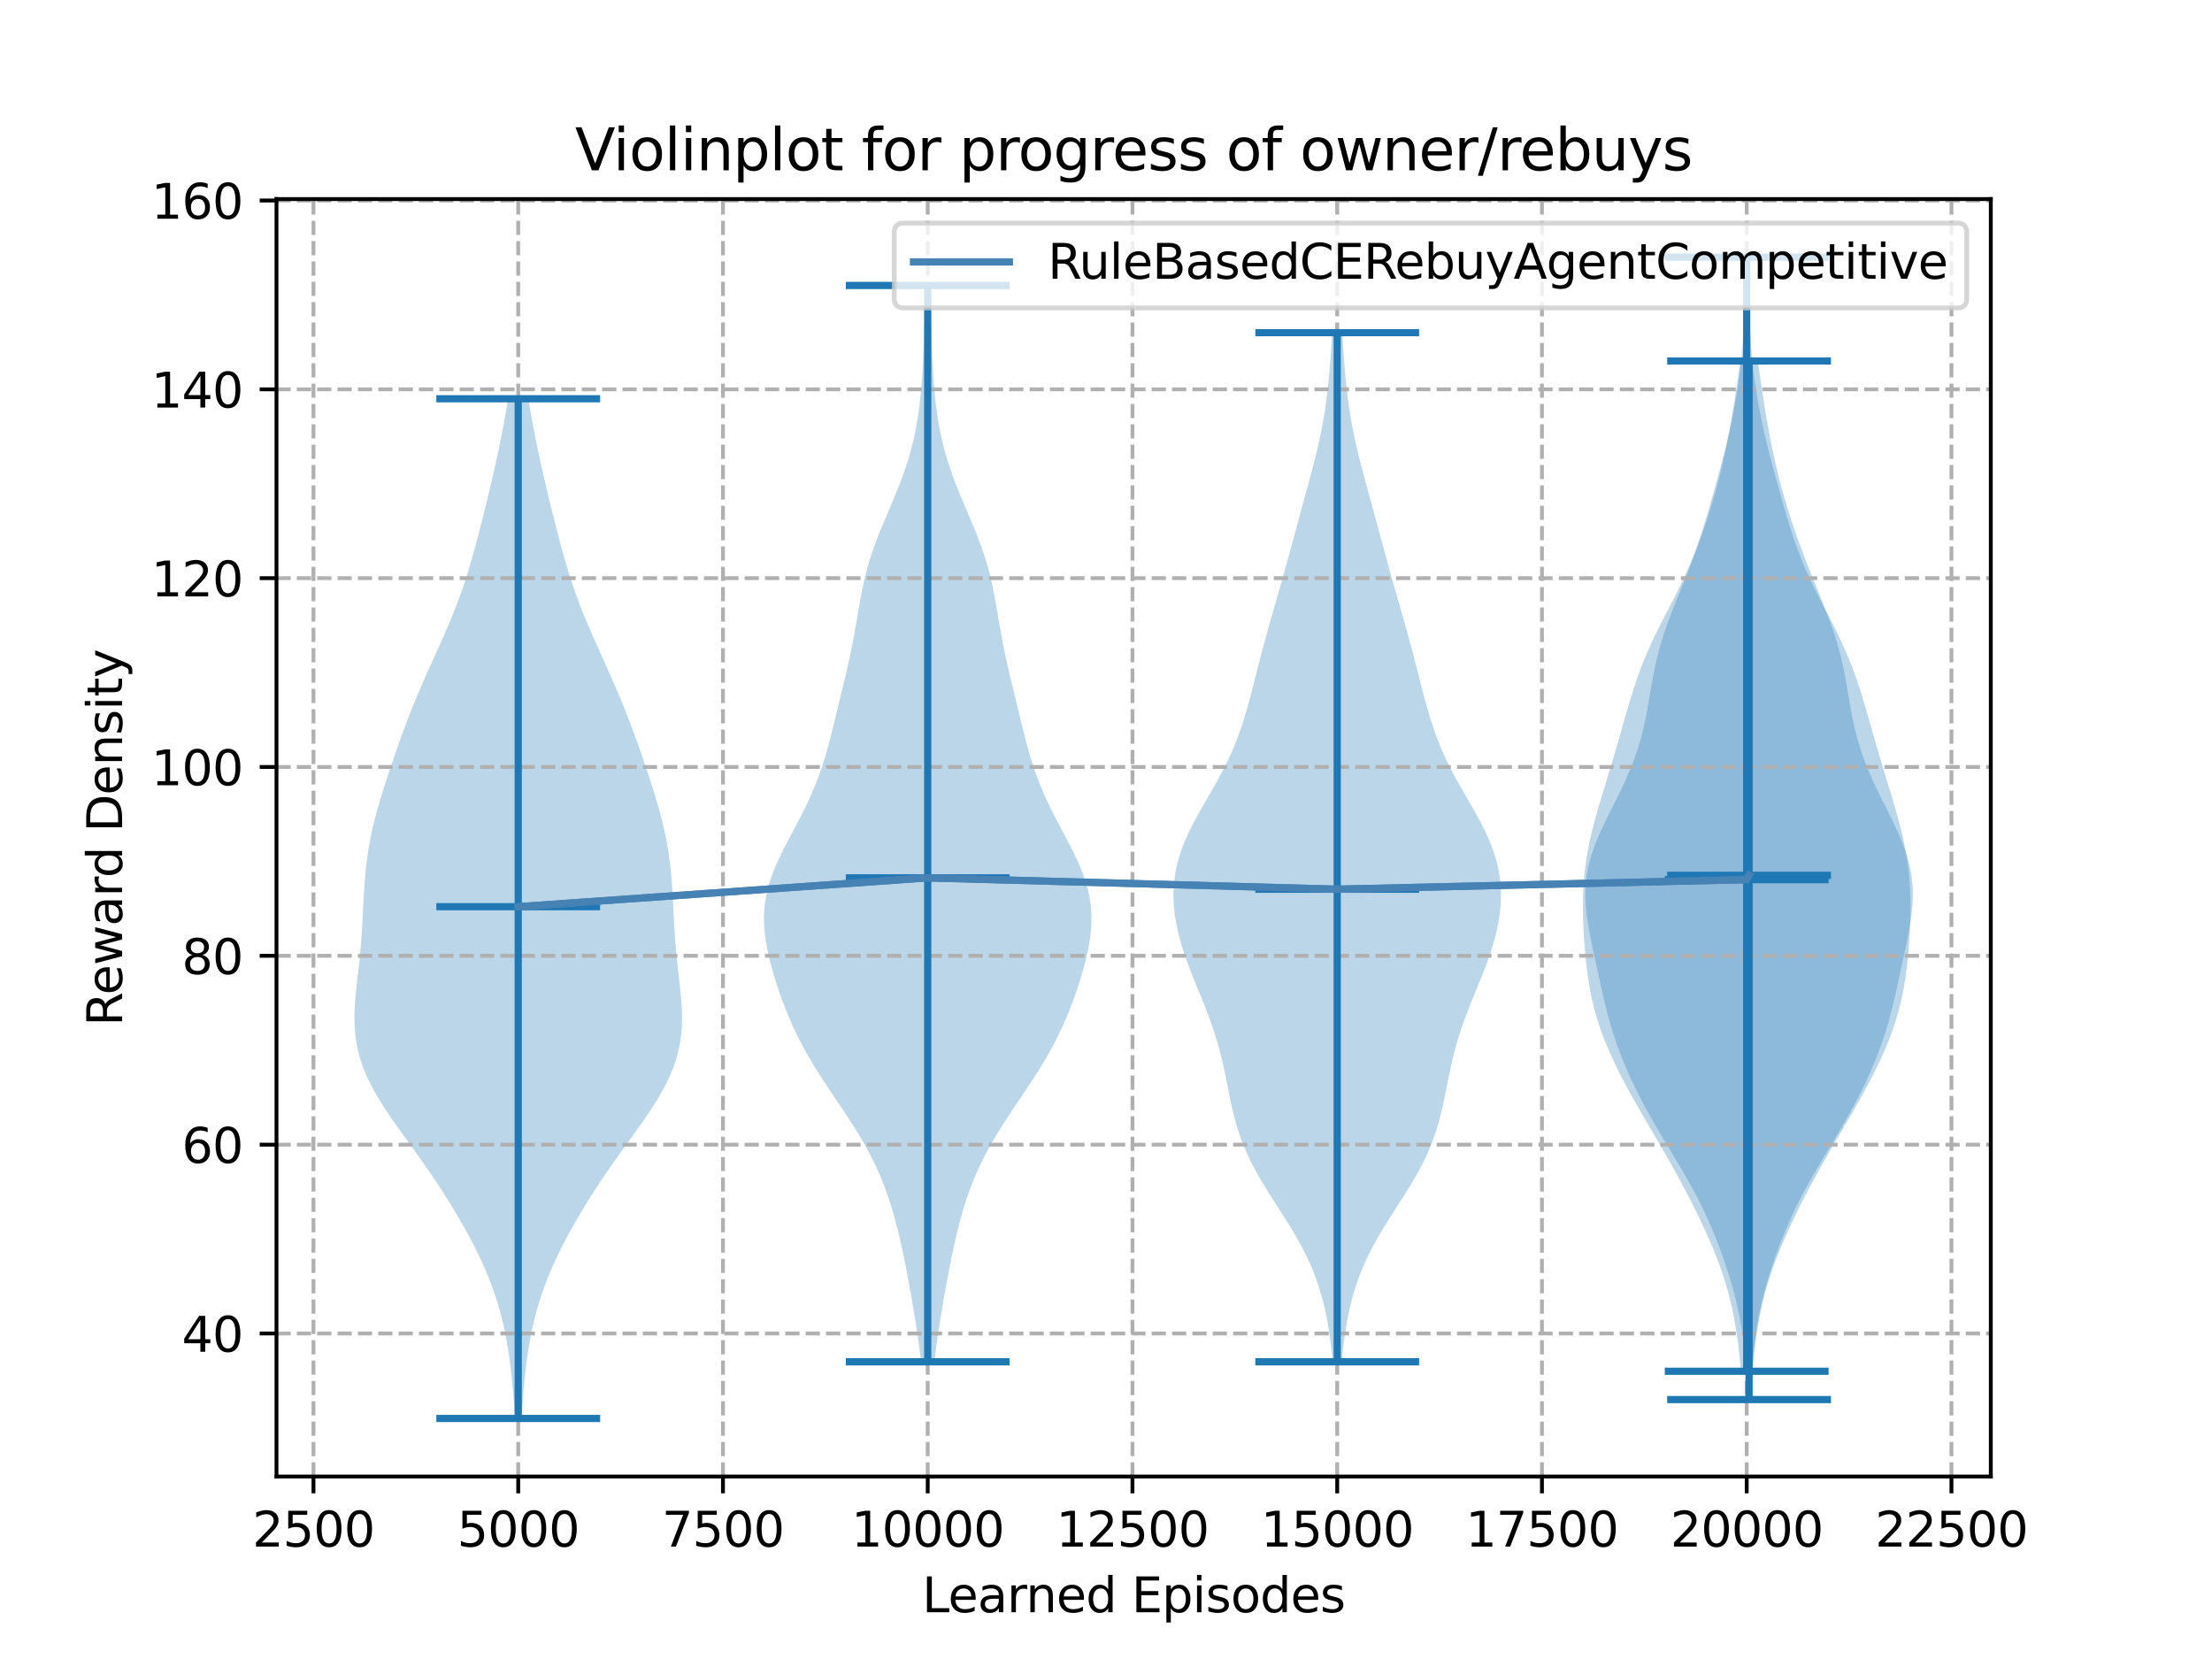 <?xml version="1.0" encoding="utf-8" standalone="no"?>
<!DOCTYPE svg PUBLIC "-//W3C//DTD SVG 1.1//EN"
  "http://www.w3.org/Graphics/SVG/1.1/DTD/svg11.dtd">
<svg xmlns:xlink="http://www.w3.org/1999/xlink" width="460.8pt" height="345.6pt" viewBox="0 0 460.8 345.6" xmlns="http://www.w3.org/2000/svg" version="1.1">
 <defs>
  <style type="text/css">*{stroke-linejoin: round; stroke-linecap: butt}</style>
 </defs>
 <g id="figure_1">
  <g id="patch_1">
   <path d="M 0 345.6 
L 460.8 345.6 
L 460.8 0 
L 0 0 
z
" style="fill: #ffffff"/>
  </g>
  <g id="axes_1">
   <g id="patch_2">
    <path d="M 57.6 307.584 
L 414.72 307.584 
L 414.72 41.472 
L 57.6 41.472 
z
" style="fill: #ffffff"/>
   </g>
   <g id="PolyCollection_1">
    <path d="M 108.65 295.488 
L 107.259 295.488 
L 107.126 293.342 
L 106.973 291.197 
L 106.796 289.051 
L 106.589 286.905 
L 106.349 284.76 
L 106.068 282.614 
L 105.739 280.469 
L 105.355 278.323 
L 104.907 276.177 
L 104.39 274.032 
L 103.794 271.886 
L 103.117 269.74 
L 102.355 267.595 
L 101.508 265.449 
L 100.579 263.304 
L 99.573 261.158 
L 98.496 259.012 
L 97.355 256.867 
L 96.155 254.721 
L 94.902 252.575 
L 93.597 250.43 
L 92.241 248.284 
L 90.836 246.138 
L 89.382 243.993 
L 87.885 241.847 
L 86.354 239.702 
L 84.805 237.556 
L 83.259 235.41 
L 81.744 233.265 
L 80.291 231.119 
L 78.932 228.973 
L 77.698 226.828 
L 76.615 224.682 
L 75.703 222.537 
L 74.974 220.391 
L 74.433 218.245 
L 74.072 216.1 
L 73.879 213.954 
L 73.833 211.808 
L 73.905 209.663 
L 74.065 207.517 
L 74.282 205.371 
L 74.524 203.226 
L 74.766 201.08 
L 74.99 198.935 
L 75.183 196.789 
L 75.343 194.643 
L 75.475 192.498 
L 75.587 190.352 
L 75.694 188.206 
L 75.81 186.061 
L 75.951 183.915 
L 76.132 181.77 
L 76.366 179.624 
L 76.663 177.478 
L 77.028 175.333 
L 77.464 173.187 
L 77.968 171.041 
L 78.533 168.896 
L 79.149 166.75 
L 79.806 164.604 
L 80.493 162.459 
L 81.202 160.313 
L 81.928 158.168 
L 82.672 156.022 
L 83.435 153.876 
L 84.222 151.731 
L 85.037 149.585 
L 85.883 147.439 
L 86.763 145.294 
L 87.673 143.148 
L 88.611 141.003 
L 89.568 138.857 
L 90.536 136.711 
L 91.503 134.566 
L 92.458 132.42 
L 93.387 130.274 
L 94.279 128.129 
L 95.127 125.983 
L 95.923 123.837 
L 96.668 121.692 
L 97.362 119.546 
L 98.012 117.401 
L 98.625 115.255 
L 99.21 113.109 
L 99.774 110.964 
L 100.322 108.818 
L 100.86 106.672 
L 101.388 104.527 
L 101.906 102.381 
L 102.413 100.235 
L 102.907 98.09 
L 103.385 95.944 
L 103.845 93.799 
L 104.287 91.653 
L 104.71 89.507 
L 105.113 87.362 
L 105.495 85.216 
L 105.854 83.07 
L 110.056 83.07 
L 110.056 83.07 
L 110.415 85.216 
L 110.796 87.362 
L 111.199 89.507 
L 111.622 91.653 
L 112.064 93.799 
L 112.525 95.944 
L 113.003 98.09 
L 113.496 100.235 
L 114.003 102.381 
L 114.521 104.527 
L 115.05 106.672 
L 115.587 108.818 
L 116.136 110.964 
L 116.7 113.109 
L 117.284 115.255 
L 117.897 117.401 
L 118.547 119.546 
L 119.242 121.692 
L 119.986 123.837 
L 120.783 125.983 
L 121.63 128.129 
L 122.523 130.274 
L 123.452 132.42 
L 124.406 134.566 
L 125.373 136.711 
L 126.341 138.857 
L 127.299 141.003 
L 128.236 143.148 
L 129.147 145.294 
L 130.026 147.439 
L 130.873 149.585 
L 131.688 151.731 
L 132.475 153.876 
L 133.238 156.022 
L 133.981 158.168 
L 134.708 160.313 
L 135.417 162.459 
L 136.104 164.604 
L 136.76 166.75 
L 137.377 168.896 
L 137.942 171.041 
L 138.445 173.187 
L 138.881 175.333 
L 139.247 177.478 
L 139.544 179.624 
L 139.778 181.77 
L 139.959 183.915 
L 140.1 186.061 
L 140.216 188.206 
L 140.322 190.352 
L 140.435 192.498 
L 140.566 194.643 
L 140.727 196.789 
L 140.92 198.935 
L 141.143 201.08 
L 141.386 203.226 
L 141.628 205.371 
L 141.844 207.517 
L 142.005 209.663 
L 142.077 211.808 
L 142.03 213.954 
L 141.837 216.1 
L 141.477 218.245 
L 140.935 220.391 
L 140.207 222.537 
L 139.295 224.682 
L 138.212 226.828 
L 136.978 228.973 
L 135.619 231.119 
L 134.166 233.265 
L 132.651 235.41 
L 131.105 237.556 
L 129.556 239.702 
L 128.025 241.847 
L 126.528 243.993 
L 125.074 246.138 
L 123.669 248.284 
L 122.313 250.43 
L 121.008 252.575 
L 119.754 254.721 
L 118.554 256.867 
L 117.413 259.012 
L 116.336 261.158 
L 115.33 263.304 
L 114.401 265.449 
L 113.555 267.595 
L 112.793 269.74 
L 112.115 271.886 
L 111.52 274.032 
L 111.002 276.177 
L 110.555 278.323 
L 110.171 280.469 
L 109.842 282.614 
L 109.561 284.76 
L 109.32 286.905 
L 109.114 289.051 
L 108.937 291.197 
L 108.783 293.342 
L 108.65 295.488 
z
" clip-path="url(#pa3565e30f3)" style="fill: #1f77b4; fill-opacity: 0.3"/>
   </g>
   <g id="PolyCollection_2">
    <path d="M 194.636 283.687 
L 191.884 283.687 
L 191.6 281.422 
L 191.29 279.157 
L 190.956 276.893 
L 190.6 274.628 
L 190.226 272.363 
L 189.836 270.098 
L 189.43 267.833 
L 189.009 265.568 
L 188.571 263.304 
L 188.109 261.039 
L 187.619 258.774 
L 187.09 256.509 
L 186.513 254.244 
L 185.874 251.979 
L 185.161 249.715 
L 184.36 247.45 
L 183.46 245.185 
L 182.452 242.92 
L 181.331 240.655 
L 180.099 238.39 
L 178.765 236.126 
L 177.344 233.861 
L 175.86 231.596 
L 174.341 229.331 
L 172.819 227.066 
L 171.324 224.801 
L 169.884 222.537 
L 168.523 220.272 
L 167.255 218.007 
L 166.088 215.742 
L 165.021 213.477 
L 164.047 211.212 
L 163.157 208.948 
L 162.341 206.683 
L 161.593 204.418 
L 160.914 202.153 
L 160.313 199.888 
L 159.808 197.623 
L 159.424 195.359 
L 159.191 193.094 
L 159.138 190.829 
L 159.287 188.564 
L 159.652 186.299 
L 160.234 184.034 
L 161.016 181.77 
L 161.97 179.505 
L 163.056 177.24 
L 164.225 174.975 
L 165.429 172.71 
L 166.621 170.445 
L 167.764 168.181 
L 168.828 165.916 
L 169.797 163.651 
L 170.665 161.386 
L 171.437 159.121 
L 172.125 156.856 
L 172.749 154.592 
L 173.328 152.327 
L 173.884 150.062 
L 174.432 147.797 
L 174.98 145.532 
L 175.529 143.267 
L 176.074 141.003 
L 176.603 138.738 
L 177.104 136.473 
L 177.569 134.208 
L 177.995 131.943 
L 178.391 129.678 
L 178.773 127.413 
L 179.165 125.149 
L 179.594 122.884 
L 180.088 120.619 
L 180.666 118.354 
L 181.34 116.089 
L 182.11 113.824 
L 182.966 111.56 
L 183.887 109.295 
L 184.846 107.03 
L 185.812 104.765 
L 186.756 102.5 
L 187.651 100.235 
L 188.474 97.971 
L 189.211 95.706 
L 189.854 93.441 
L 190.404 91.176 
L 190.863 88.911 
L 191.241 86.646 
L 191.547 84.382 
L 191.794 82.117 
L 191.992 79.852 
L 192.149 77.587 
L 192.274 75.322 
L 192.373 73.057 
L 192.453 70.793 
L 192.519 68.528 
L 192.576 66.263 
L 192.629 63.998 
L 192.681 61.733 
L 192.736 59.468 
L 193.784 59.468 
L 193.784 59.468 
L 193.839 61.733 
L 193.891 63.998 
L 193.944 66.263 
L 194.001 68.528 
L 194.067 70.793 
L 194.147 73.057 
L 194.246 75.322 
L 194.371 77.587 
L 194.528 79.852 
L 194.726 82.117 
L 194.973 84.382 
L 195.279 86.646 
L 195.657 88.911 
L 196.117 91.176 
L 196.666 93.441 
L 197.309 95.706 
L 198.046 97.971 
L 198.869 100.235 
L 199.764 102.5 
L 200.708 104.765 
L 201.674 107.03 
L 202.633 109.295 
L 203.554 111.56 
L 204.41 113.824 
L 205.18 116.089 
L 205.854 118.354 
L 206.432 120.619 
L 206.926 122.884 
L 207.355 125.149 
L 207.747 127.413 
L 208.129 129.678 
L 208.525 131.943 
L 208.951 134.208 
L 209.416 136.473 
L 209.917 138.738 
L 210.446 141.003 
L 210.991 143.267 
L 211.54 145.532 
L 212.088 147.797 
L 212.636 150.062 
L 213.192 152.327 
L 213.771 154.592 
L 214.395 156.856 
L 215.083 159.121 
L 215.855 161.386 
L 216.723 163.651 
L 217.692 165.916 
L 218.757 168.181 
L 219.899 170.445 
L 221.091 172.71 
L 222.295 174.975 
L 223.464 177.24 
L 224.55 179.505 
L 225.504 181.77 
L 226.286 184.034 
L 226.868 186.299 
L 227.233 188.564 
L 227.382 190.829 
L 227.329 193.094 
L 227.096 195.359 
L 226.712 197.623 
L 226.207 199.888 
L 225.606 202.153 
L 224.927 204.418 
L 224.179 206.683 
L 223.363 208.948 
L 222.473 211.212 
L 221.499 213.477 
L 220.432 215.742 
L 219.265 218.007 
L 217.997 220.272 
L 216.636 222.537 
L 215.196 224.801 
L 213.701 227.066 
L 212.179 229.331 
L 210.66 231.596 
L 209.176 233.861 
L 207.755 236.126 
L 206.421 238.39 
L 205.189 240.655 
L 204.068 242.92 
L 203.06 245.185 
L 202.16 247.45 
L 201.36 249.715 
L 200.646 251.979 
L 200.007 254.244 
L 199.43 256.509 
L 198.901 258.774 
L 198.411 261.039 
L 197.949 263.304 
L 197.511 265.568 
L 197.09 267.833 
L 196.684 270.098 
L 196.294 272.363 
L 195.92 274.628 
L 195.564 276.893 
L 195.23 279.157 
L 194.92 281.422 
L 194.636 283.687 
z
" clip-path="url(#pa3565e30f3)" style="fill: #1f77b4; fill-opacity: 0.3"/>
   </g>
   <g id="PolyCollection_3">
    <path d="M 279.509 283.687 
L 277.622 283.687 
L 277.406 281.522 
L 277.149 279.356 
L 276.841 277.191 
L 276.474 275.025 
L 276.035 272.86 
L 275.511 270.694 
L 274.89 268.529 
L 274.161 266.363 
L 273.314 264.198 
L 272.345 262.032 
L 271.257 259.867 
L 270.057 257.701 
L 268.766 255.536 
L 267.409 253.37 
L 266.018 251.205 
L 264.632 249.039 
L 263.286 246.874 
L 262.017 244.708 
L 260.851 242.543 
L 259.807 240.377 
L 258.895 238.212 
L 258.113 236.046 
L 257.448 233.881 
L 256.883 231.715 
L 256.391 229.55 
L 255.946 227.384 
L 255.516 225.219 
L 255.074 223.053 
L 254.593 220.888 
L 254.054 218.722 
L 253.442 216.557 
L 252.753 214.391 
L 251.989 212.226 
L 251.164 210.06 
L 250.295 207.895 
L 249.406 205.729 
L 248.526 203.564 
L 247.68 201.398 
L 246.893 199.233 
L 246.188 197.067 
L 245.581 194.902 
L 245.091 192.736 
L 244.729 190.571 
L 244.509 188.405 
L 244.443 186.24 
L 244.544 184.074 
L 244.821 181.909 
L 245.28 179.743 
L 245.922 177.578 
L 246.737 175.412 
L 247.707 173.247 
L 248.806 171.081 
L 249.998 168.916 
L 251.241 166.75 
L 252.493 164.585 
L 253.715 162.419 
L 254.873 160.254 
L 255.944 158.088 
L 256.914 155.923 
L 257.783 153.757 
L 258.558 151.592 
L 259.253 149.426 
L 259.885 147.261 
L 260.474 145.095 
L 261.037 142.93 
L 261.59 140.764 
L 262.143 138.599 
L 262.706 136.433 
L 263.282 134.268 
L 263.874 132.102 
L 264.479 129.937 
L 265.095 127.771 
L 265.715 125.606 
L 266.336 123.44 
L 266.952 121.275 
L 267.56 119.109 
L 268.16 116.944 
L 268.752 114.778 
L 269.338 112.613 
L 269.924 110.447 
L 270.511 108.282 
L 271.102 106.116 
L 271.696 103.951 
L 272.289 101.785 
L 272.877 99.62 
L 273.451 97.454 
L 274.002 95.289 
L 274.522 93.123 
L 275.002 90.958 
L 275.437 88.792 
L 275.822 86.627 
L 276.159 84.461 
L 276.447 82.296 
L 276.693 80.13 
L 276.901 77.965 
L 277.08 75.799 
L 277.237 73.634 
L 277.379 71.468 
L 277.51 69.303 
L 279.62 69.303 
L 279.62 69.303 
L 279.752 71.468 
L 279.893 73.634 
L 280.05 75.799 
L 280.229 77.965 
L 280.438 80.13 
L 280.683 82.296 
L 280.972 84.461 
L 281.308 86.627 
L 281.694 88.792 
L 282.128 90.958 
L 282.609 93.123 
L 283.128 95.289 
L 283.679 97.454 
L 284.253 99.62 
L 284.841 101.785 
L 285.435 103.951 
L 286.029 106.116 
L 286.619 108.282 
L 287.207 110.447 
L 287.792 112.613 
L 288.379 114.778 
L 288.971 116.944 
L 289.57 119.109 
L 290.178 121.275 
L 290.794 123.44 
L 291.415 125.606 
L 292.036 127.771 
L 292.651 129.937 
L 293.257 132.102 
L 293.848 134.268 
L 294.425 136.433 
L 294.987 138.599 
L 295.541 140.764 
L 296.093 142.93 
L 296.656 145.095 
L 297.245 147.261 
L 297.878 149.426 
L 298.572 151.592 
L 299.347 153.757 
L 300.216 155.923 
L 301.187 158.088 
L 302.257 160.254 
L 303.415 162.419 
L 304.637 164.585 
L 305.89 166.75 
L 307.133 168.916 
L 308.324 171.081 
L 309.423 173.247 
L 310.394 175.412 
L 311.209 177.578 
L 311.85 179.743 
L 312.309 181.909 
L 312.586 184.074 
L 312.687 186.24 
L 312.622 188.405 
L 312.402 190.571 
L 312.04 192.736 
L 311.549 194.902 
L 310.943 197.067 
L 310.237 199.233 
L 309.45 201.398 
L 308.604 203.564 
L 307.724 205.729 
L 306.836 207.895 
L 305.967 210.06 
L 305.141 212.226 
L 304.378 214.391 
L 303.688 216.557 
L 303.077 218.722 
L 302.537 220.888 
L 302.057 223.053 
L 301.614 225.219 
L 301.185 227.384 
L 300.739 229.55 
L 300.248 231.715 
L 299.682 233.881 
L 299.018 236.046 
L 298.235 238.212 
L 297.323 240.377 
L 296.28 242.543 
L 295.114 244.708 
L 293.844 246.874 
L 292.499 249.039 
L 291.112 251.205 
L 289.722 253.37 
L 288.364 255.536 
L 287.073 257.701 
L 285.874 259.867 
L 284.785 262.032 
L 283.816 264.198 
L 282.97 266.363 
L 282.24 268.529 
L 281.62 270.694 
L 281.096 272.86 
L 280.657 275.025 
L 280.289 277.191 
L 279.982 279.356 
L 279.724 281.522 
L 279.509 283.687 
z
" clip-path="url(#pa3565e30f3)" style="fill: #1f77b4; fill-opacity: 0.3"/>
   </g>
   <g id="PolyCollection_4">
    <path d="M 365.054 285.654 
L 362.687 285.654 
L 362.459 283.31 
L 362.199 280.965 
L 361.896 278.621 
L 361.539 276.277 
L 361.115 273.932 
L 360.614 271.588 
L 360.025 269.244 
L 359.344 266.899 
L 358.571 264.555 
L 357.71 262.211 
L 356.769 259.867 
L 355.758 257.522 
L 354.687 255.178 
L 353.564 252.834 
L 352.395 250.489 
L 351.184 248.145 
L 349.932 245.801 
L 348.641 243.456 
L 347.316 241.112 
L 345.963 238.768 
L 344.593 236.424 
L 343.218 234.079 
L 341.853 231.735 
L 340.513 229.391 
L 339.212 227.046 
L 337.964 224.702 
L 336.781 222.358 
L 335.676 220.013 
L 334.659 217.669 
L 333.742 215.325 
L 332.933 212.981 
L 332.237 210.636 
L 331.654 208.292 
L 331.177 205.948 
L 330.793 203.603 
L 330.488 201.259 
L 330.245 198.915 
L 330.053 196.57 
L 329.905 194.226 
L 329.801 191.882 
L 329.748 189.537 
L 329.759 187.193 
L 329.846 184.849 
L 330.02 182.505 
L 330.289 180.16 
L 330.654 177.816 
L 331.11 175.472 
L 331.648 173.127 
L 332.254 170.783 
L 332.913 168.439 
L 333.607 166.094 
L 334.32 163.75 
L 335.037 161.406 
L 335.748 159.062 
L 336.445 156.717 
L 337.127 154.373 
L 337.796 152.029 
L 338.462 149.684 
L 339.138 147.34 
L 339.841 144.996 
L 340.589 142.651 
L 341.401 140.307 
L 342.291 137.963 
L 343.269 135.619 
L 344.335 133.274 
L 345.476 130.93 
L 346.671 128.586 
L 347.888 126.241 
L 349.092 123.897 
L 350.249 121.553 
L 351.335 119.208 
L 352.334 116.864 
L 353.243 114.52 
L 354.071 112.176 
L 354.834 109.831 
L 355.551 107.487 
L 356.237 105.143 
L 356.905 102.798 
L 357.561 100.454 
L 358.202 98.11 
L 358.826 95.765 
L 359.425 93.421 
L 359.992 91.077 
L 360.521 88.733 
L 361.008 86.388 
L 361.449 84.044 
L 361.842 81.7 
L 362.188 79.355 
L 362.486 77.011 
L 362.737 74.667 
L 362.944 72.322 
L 363.109 69.978 
L 363.236 67.634 
L 363.331 65.29 
L 363.401 62.945 
L 363.45 60.601 
L 363.487 58.257 
L 363.516 55.912 
L 363.543 53.568 
L 364.198 53.568 
L 364.198 53.568 
L 364.225 55.912 
L 364.254 58.257 
L 364.29 60.601 
L 364.34 62.945 
L 364.409 65.29 
L 364.505 67.634 
L 364.632 69.978 
L 364.797 72.322 
L 365.003 74.667 
L 365.255 77.011 
L 365.553 79.355 
L 365.898 81.7 
L 366.292 84.044 
L 366.733 86.388 
L 367.22 88.733 
L 367.749 91.077 
L 368.316 93.421 
L 368.915 95.765 
L 369.538 98.11 
L 370.18 100.454 
L 370.836 102.798 
L 371.504 105.143 
L 372.19 107.487 
L 372.907 109.831 
L 373.67 112.176 
L 374.498 114.52 
L 375.407 116.864 
L 376.406 119.208 
L 377.491 121.553 
L 378.649 123.897 
L 379.853 126.241 
L 381.07 128.586 
L 382.265 130.93 
L 383.406 133.274 
L 384.471 135.619 
L 385.45 137.963 
L 386.34 140.307 
L 387.152 142.651 
L 387.9 144.996 
L 388.603 147.34 
L 389.279 149.684 
L 389.945 152.029 
L 390.614 154.373 
L 391.296 156.717 
L 391.993 159.062 
L 392.703 161.406 
L 393.421 163.75 
L 394.134 166.094 
L 394.828 168.439 
L 395.486 170.783 
L 396.093 173.127 
L 396.631 175.472 
L 397.087 177.816 
L 397.452 180.16 
L 397.721 182.505 
L 397.895 184.849 
L 397.982 187.193 
L 397.993 189.537 
L 397.94 191.882 
L 397.836 194.226 
L 397.688 196.57 
L 397.495 198.915 
L 397.253 201.259 
L 396.947 203.603 
L 396.564 205.948 
L 396.087 208.292 
L 395.504 210.636 
L 394.808 212.981 
L 393.999 215.325 
L 393.082 217.669 
L 392.065 220.013 
L 390.96 222.358 
L 389.777 224.702 
L 388.529 227.046 
L 387.228 229.391 
L 385.888 231.735 
L 384.523 234.079 
L 383.148 236.424 
L 381.778 238.768 
L 380.425 241.112 
L 379.1 243.456 
L 377.809 245.801 
L 376.557 248.145 
L 375.345 250.489 
L 374.177 252.834 
L 373.054 255.178 
L 371.983 257.522 
L 370.972 259.867 
L 370.031 262.211 
L 369.17 264.555 
L 368.397 266.899 
L 367.716 269.244 
L 367.127 271.588 
L 366.625 273.932 
L 366.202 276.277 
L 365.845 278.621 
L 365.542 280.965 
L 365.282 283.31 
L 365.054 285.654 
z
" clip-path="url(#pa3565e30f3)" style="fill: #1f77b4; fill-opacity: 0.3"/>
   </g>
   <g id="PolyCollection_5">
    <path d="M 364.762 291.554 
L 363.969 291.554 
L 363.898 289.369 
L 363.807 287.184 
L 363.686 284.998 
L 363.526 282.813 
L 363.318 280.628 
L 363.054 278.442 
L 362.726 276.257 
L 362.33 274.071 
L 361.865 271.886 
L 361.333 269.701 
L 360.736 267.515 
L 360.078 265.33 
L 359.364 263.145 
L 358.597 260.959 
L 357.775 258.774 
L 356.897 256.588 
L 355.957 254.403 
L 354.95 252.218 
L 353.872 250.032 
L 352.725 247.847 
L 351.512 245.662 
L 350.246 243.476 
L 348.945 241.291 
L 347.627 239.106 
L 346.313 236.92 
L 345.024 234.735 
L 343.773 232.549 
L 342.572 230.364 
L 341.427 228.179 
L 340.345 225.993 
L 339.328 223.808 
L 338.379 221.623 
L 337.503 219.437 
L 336.703 217.252 
L 335.978 215.067 
L 335.325 212.881 
L 334.735 210.696 
L 334.197 208.51 
L 333.694 206.325 
L 333.212 204.14 
L 332.737 201.954 
L 332.264 199.769 
L 331.796 197.584 
L 331.344 195.398 
L 330.932 193.213 
L 330.589 191.028 
L 330.348 188.842 
L 330.243 186.657 
L 330.301 184.471 
L 330.541 182.286 
L 330.971 180.101 
L 331.585 177.915 
L 332.365 175.73 
L 333.282 173.545 
L 334.298 171.359 
L 335.375 169.174 
L 336.472 166.988 
L 337.551 164.803 
L 338.58 162.618 
L 339.535 160.432 
L 340.397 158.247 
L 341.157 156.062 
L 341.814 153.876 
L 342.372 151.691 
L 342.846 149.506 
L 343.257 147.32 
L 343.631 145.135 
L 343.999 142.949 
L 344.391 140.764 
L 344.835 138.579 
L 345.35 136.393 
L 345.947 134.208 
L 346.629 132.023 
L 347.386 129.837 
L 348.204 127.652 
L 349.063 125.467 
L 349.944 123.281 
L 350.83 121.096 
L 351.707 118.91 
L 352.563 116.725 
L 353.394 114.54 
L 354.193 112.354 
L 354.959 110.169 
L 355.688 107.984 
L 356.379 105.798 
L 357.03 103.613 
L 357.641 101.428 
L 358.211 99.242 
L 358.741 97.057 
L 359.234 94.871 
L 359.693 92.686 
L 360.121 90.501 
L 360.521 88.315 
L 360.898 86.13 
L 361.254 83.945 
L 361.593 81.759 
L 361.916 79.574 
L 362.225 77.388 
L 362.519 75.203 
L 366.211 75.203 
L 366.211 75.203 
L 366.505 77.388 
L 366.814 79.574 
L 367.138 81.759 
L 367.476 83.945 
L 367.833 86.13 
L 368.209 88.315 
L 368.61 90.501 
L 369.037 92.686 
L 369.496 94.871 
L 369.989 97.057 
L 370.52 99.242 
L 371.089 101.428 
L 371.7 103.613 
L 372.351 105.798 
L 373.042 107.984 
L 373.771 110.169 
L 374.537 112.354 
L 375.337 114.54 
L 376.167 116.725 
L 377.024 118.91 
L 377.9 121.096 
L 378.786 123.281 
L 379.667 125.467 
L 380.527 127.652 
L 381.344 129.837 
L 382.102 132.023 
L 382.783 134.208 
L 383.381 136.393 
L 383.896 138.579 
L 384.339 140.764 
L 384.731 142.949 
L 385.099 145.135 
L 385.474 147.32 
L 385.884 149.506 
L 386.359 151.691 
L 386.917 153.876 
L 387.573 156.062 
L 388.333 158.247 
L 389.195 160.432 
L 390.15 162.618 
L 391.179 164.803 
L 392.258 166.988 
L 393.355 169.174 
L 394.432 171.359 
L 395.449 173.545 
L 396.365 175.73 
L 397.145 177.915 
L 397.759 180.101 
L 398.189 182.286 
L 398.429 184.471 
L 398.487 186.657 
L 398.382 188.842 
L 398.141 191.028 
L 397.798 193.213 
L 397.386 195.398 
L 396.935 197.584 
L 396.466 199.769 
L 395.993 201.954 
L 395.519 204.14 
L 395.036 206.325 
L 394.533 208.51 
L 393.995 210.696 
L 393.406 212.881 
L 392.753 215.067 
L 392.028 217.252 
L 391.227 219.437 
L 390.351 221.623 
L 389.403 223.808 
L 388.386 225.993 
L 387.303 228.179 
L 386.159 230.364 
L 384.958 232.549 
L 383.707 234.735 
L 382.417 236.92 
L 381.104 239.106 
L 379.786 241.291 
L 378.484 243.476 
L 377.218 245.662 
L 376.006 247.847 
L 374.858 250.032 
L 373.78 252.218 
L 372.773 254.403 
L 371.833 256.588 
L 370.955 258.774 
L 370.134 260.959 
L 369.366 263.145 
L 368.652 265.33 
L 367.995 267.515 
L 367.398 269.701 
L 366.865 271.886 
L 366.4 274.071 
L 366.005 276.257 
L 365.677 278.442 
L 365.412 280.628 
L 365.204 282.813 
L 365.045 284.998 
L 364.924 287.184 
L 364.832 289.369 
L 364.762 291.554 
z
" clip-path="url(#pa3565e30f3)" style="fill: #1f77b4; fill-opacity: 0.3"/>
   </g>
   <g id="matplotlib.axis_1">
    <g id="xtick_1">
     <g id="line2d_1">
      <path d="M 65.302 307.584 
L 65.302 41.472 
" clip-path="url(#pa3565e30f3)" style="fill: none; stroke-dasharray: 2.96,1.28; stroke-dashoffset: 0; stroke: #b0b0b0; stroke-width: 0.8"/>
     </g>
     <g id="line2d_2">
      <defs>
       <path id="mebecf50af3" d="M 0 0 
L 0 3.5 
" style="stroke: #000000; stroke-width: 0.8"/>
      </defs>
      <g>
       <use xlink:href="#mebecf50af3" x="65.302" y="307.584" style="stroke: #000000; stroke-width: 0.8"/>
      </g>
     </g>
     <g id="text_1">
      <!-- 2500 -->
      <g transform="translate(52.577 322.182)scale(0.1 -0.1)">
       <defs>
        <path id="DejaVuSans-32" d="M 1228 531 
L 3431 531 
L 3431 0 
L 469 0 
L 469 531 
Q 828 903 1448 1529 
Q 2069 2156 2228 2338 
Q 2531 2678 2651 2914 
Q 2772 3150 2772 3378 
Q 2772 3750 2511 3984 
Q 2250 4219 1831 4219 
Q 1534 4219 1204 4116 
Q 875 4013 500 3803 
L 500 4441 
Q 881 4594 1212 4672 
Q 1544 4750 1819 4750 
Q 2544 4750 2975 4387 
Q 3406 4025 3406 3419 
Q 3406 3131 3298 2873 
Q 3191 2616 2906 2266 
Q 2828 2175 2409 1742 
Q 1991 1309 1228 531 
z
" transform="scale(0.016)"/>
        <path id="DejaVuSans-35" d="M 691 4666 
L 3169 4666 
L 3169 4134 
L 1269 4134 
L 1269 2991 
Q 1406 3038 1543 3061 
Q 1681 3084 1819 3084 
Q 2600 3084 3056 2656 
Q 3513 2228 3513 1497 
Q 3513 744 3044 326 
Q 2575 -91 1722 -91 
Q 1428 -91 1123 -41 
Q 819 9 494 109 
L 494 744 
Q 775 591 1075 516 
Q 1375 441 1709 441 
Q 2250 441 2565 725 
Q 2881 1009 2881 1497 
Q 2881 1984 2565 2268 
Q 2250 2553 1709 2553 
Q 1456 2553 1204 2497 
Q 953 2441 691 2322 
L 691 4666 
z
" transform="scale(0.016)"/>
        <path id="DejaVuSans-30" d="M 2034 4250 
Q 1547 4250 1301 3770 
Q 1056 3291 1056 2328 
Q 1056 1369 1301 889 
Q 1547 409 2034 409 
Q 2525 409 2770 889 
Q 3016 1369 3016 2328 
Q 3016 3291 2770 3770 
Q 2525 4250 2034 4250 
z
M 2034 4750 
Q 2819 4750 3233 4129 
Q 3647 3509 3647 2328 
Q 3647 1150 3233 529 
Q 2819 -91 2034 -91 
Q 1250 -91 836 529 
Q 422 1150 422 2328 
Q 422 3509 836 4129 
Q 1250 4750 2034 4750 
z
" transform="scale(0.016)"/>
       </defs>
       <use xlink:href="#DejaVuSans-32"/>
       <use xlink:href="#DejaVuSans-35" x="63.623"/>
       <use xlink:href="#DejaVuSans-30" x="127.246"/>
       <use xlink:href="#DejaVuSans-30" x="190.869"/>
      </g>
     </g>
    </g>
    <g id="xtick_2">
     <g id="line2d_3">
      <path d="M 107.955 307.584 
L 107.955 41.472 
" clip-path="url(#pa3565e30f3)" style="fill: none; stroke-dasharray: 2.96,1.28; stroke-dashoffset: 0; stroke: #b0b0b0; stroke-width: 0.8"/>
     </g>
     <g id="line2d_4">
      <g>
       <use xlink:href="#mebecf50af3" x="107.955" y="307.584" style="stroke: #000000; stroke-width: 0.8"/>
      </g>
     </g>
     <g id="text_2">
      <!-- 5000 -->
      <g transform="translate(95.23 322.182)scale(0.1 -0.1)">
       <use xlink:href="#DejaVuSans-35"/>
       <use xlink:href="#DejaVuSans-30" x="63.623"/>
       <use xlink:href="#DejaVuSans-30" x="127.246"/>
       <use xlink:href="#DejaVuSans-30" x="190.869"/>
      </g>
     </g>
    </g>
    <g id="xtick_3">
     <g id="line2d_5">
      <path d="M 150.607 307.584 
L 150.607 41.472 
" clip-path="url(#pa3565e30f3)" style="fill: none; stroke-dasharray: 2.96,1.28; stroke-dashoffset: 0; stroke: #b0b0b0; stroke-width: 0.8"/>
     </g>
     <g id="line2d_6">
      <g>
       <use xlink:href="#mebecf50af3" x="150.607" y="307.584" style="stroke: #000000; stroke-width: 0.8"/>
      </g>
     </g>
     <g id="text_3">
      <!-- 7500 -->
      <g transform="translate(137.882 322.182)scale(0.1 -0.1)">
       <defs>
        <path id="DejaVuSans-37" d="M 525 4666 
L 3525 4666 
L 3525 4397 
L 1831 0 
L 1172 0 
L 2766 4134 
L 525 4134 
L 525 4666 
z
" transform="scale(0.016)"/>
       </defs>
       <use xlink:href="#DejaVuSans-37"/>
       <use xlink:href="#DejaVuSans-35" x="63.623"/>
       <use xlink:href="#DejaVuSans-30" x="127.246"/>
       <use xlink:href="#DejaVuSans-30" x="190.869"/>
      </g>
     </g>
    </g>
    <g id="xtick_4">
     <g id="line2d_7">
      <path d="M 193.26 307.584 
L 193.26 41.472 
" clip-path="url(#pa3565e30f3)" style="fill: none; stroke-dasharray: 2.96,1.28; stroke-dashoffset: 0; stroke: #b0b0b0; stroke-width: 0.8"/>
     </g>
     <g id="line2d_8">
      <g>
       <use xlink:href="#mebecf50af3" x="193.26" y="307.584" style="stroke: #000000; stroke-width: 0.8"/>
      </g>
     </g>
     <g id="text_4">
      <!-- 10000 -->
      <g transform="translate(177.354 322.182)scale(0.1 -0.1)">
       <defs>
        <path id="DejaVuSans-31" d="M 794 531 
L 1825 531 
L 1825 4091 
L 703 3866 
L 703 4441 
L 1819 4666 
L 2450 4666 
L 2450 531 
L 3481 531 
L 3481 0 
L 794 0 
L 794 531 
z
" transform="scale(0.016)"/>
       </defs>
       <use xlink:href="#DejaVuSans-31"/>
       <use xlink:href="#DejaVuSans-30" x="63.623"/>
       <use xlink:href="#DejaVuSans-30" x="127.246"/>
       <use xlink:href="#DejaVuSans-30" x="190.869"/>
       <use xlink:href="#DejaVuSans-30" x="254.492"/>
      </g>
     </g>
    </g>
    <g id="xtick_5">
     <g id="line2d_9">
      <path d="M 235.913 307.584 
L 235.913 41.472 
" clip-path="url(#pa3565e30f3)" style="fill: none; stroke-dasharray: 2.96,1.28; stroke-dashoffset: 0; stroke: #b0b0b0; stroke-width: 0.8"/>
     </g>
     <g id="line2d_10">
      <g>
       <use xlink:href="#mebecf50af3" x="235.913" y="307.584" style="stroke: #000000; stroke-width: 0.8"/>
      </g>
     </g>
     <g id="text_5">
      <!-- 12500 -->
      <g transform="translate(220.006 322.182)scale(0.1 -0.1)">
       <use xlink:href="#DejaVuSans-31"/>
       <use xlink:href="#DejaVuSans-32" x="63.623"/>
       <use xlink:href="#DejaVuSans-35" x="127.246"/>
       <use xlink:href="#DejaVuSans-30" x="190.869"/>
       <use xlink:href="#DejaVuSans-30" x="254.492"/>
      </g>
     </g>
    </g>
    <g id="xtick_6">
     <g id="line2d_11">
      <path d="M 278.565 307.584 
L 278.565 41.472 
" clip-path="url(#pa3565e30f3)" style="fill: none; stroke-dasharray: 2.96,1.28; stroke-dashoffset: 0; stroke: #b0b0b0; stroke-width: 0.8"/>
     </g>
     <g id="line2d_12">
      <g>
       <use xlink:href="#mebecf50af3" x="278.565" y="307.584" style="stroke: #000000; stroke-width: 0.8"/>
      </g>
     </g>
     <g id="text_6">
      <!-- 15000 -->
      <g transform="translate(262.659 322.182)scale(0.1 -0.1)">
       <use xlink:href="#DejaVuSans-31"/>
       <use xlink:href="#DejaVuSans-35" x="63.623"/>
       <use xlink:href="#DejaVuSans-30" x="127.246"/>
       <use xlink:href="#DejaVuSans-30" x="190.869"/>
       <use xlink:href="#DejaVuSans-30" x="254.492"/>
      </g>
     </g>
    </g>
    <g id="xtick_7">
     <g id="line2d_13">
      <path d="M 321.218 307.584 
L 321.218 41.472 
" clip-path="url(#pa3565e30f3)" style="fill: none; stroke-dasharray: 2.96,1.28; stroke-dashoffset: 0; stroke: #b0b0b0; stroke-width: 0.8"/>
     </g>
     <g id="line2d_14">
      <g>
       <use xlink:href="#mebecf50af3" x="321.218" y="307.584" style="stroke: #000000; stroke-width: 0.8"/>
      </g>
     </g>
     <g id="text_7">
      <!-- 17500 -->
      <g transform="translate(305.312 322.182)scale(0.1 -0.1)">
       <use xlink:href="#DejaVuSans-31"/>
       <use xlink:href="#DejaVuSans-37" x="63.623"/>
       <use xlink:href="#DejaVuSans-35" x="127.246"/>
       <use xlink:href="#DejaVuSans-30" x="190.869"/>
       <use xlink:href="#DejaVuSans-30" x="254.492"/>
      </g>
     </g>
    </g>
    <g id="xtick_8">
     <g id="line2d_15">
      <path d="M 363.87 307.584 
L 363.87 41.472 
" clip-path="url(#pa3565e30f3)" style="fill: none; stroke-dasharray: 2.96,1.28; stroke-dashoffset: 0; stroke: #b0b0b0; stroke-width: 0.8"/>
     </g>
     <g id="line2d_16">
      <g>
       <use xlink:href="#mebecf50af3" x="363.87" y="307.584" style="stroke: #000000; stroke-width: 0.8"/>
      </g>
     </g>
     <g id="text_8">
      <!-- 20000 -->
      <g transform="translate(347.964 322.182)scale(0.1 -0.1)">
       <use xlink:href="#DejaVuSans-32"/>
       <use xlink:href="#DejaVuSans-30" x="63.623"/>
       <use xlink:href="#DejaVuSans-30" x="127.246"/>
       <use xlink:href="#DejaVuSans-30" x="190.869"/>
       <use xlink:href="#DejaVuSans-30" x="254.492"/>
      </g>
     </g>
    </g>
    <g id="xtick_9">
     <g id="line2d_17">
      <path d="M 406.523 307.584 
L 406.523 41.472 
" clip-path="url(#pa3565e30f3)" style="fill: none; stroke-dasharray: 2.96,1.28; stroke-dashoffset: 0; stroke: #b0b0b0; stroke-width: 0.8"/>
     </g>
     <g id="line2d_18">
      <g>
       <use xlink:href="#mebecf50af3" x="406.523" y="307.584" style="stroke: #000000; stroke-width: 0.8"/>
      </g>
     </g>
     <g id="text_9">
      <!-- 22500 -->
      <g transform="translate(390.617 322.182)scale(0.1 -0.1)">
       <use xlink:href="#DejaVuSans-32"/>
       <use xlink:href="#DejaVuSans-32" x="63.623"/>
       <use xlink:href="#DejaVuSans-35" x="127.246"/>
       <use xlink:href="#DejaVuSans-30" x="190.869"/>
       <use xlink:href="#DejaVuSans-30" x="254.492"/>
      </g>
     </g>
    </g>
    <g id="text_10">
     <!-- Learned Episodes -->
     <g transform="translate(192.102 335.861)scale(0.1 -0.1)">
      <defs>
       <path id="DejaVuSans-4c" d="M 628 4666 
L 1259 4666 
L 1259 531 
L 3531 531 
L 3531 0 
L 628 0 
L 628 4666 
z
" transform="scale(0.016)"/>
       <path id="DejaVuSans-65" d="M 3597 1894 
L 3597 1613 
L 953 1613 
Q 991 1019 1311 708 
Q 1631 397 2203 397 
Q 2534 397 2845 478 
Q 3156 559 3463 722 
L 3463 178 
Q 3153 47 2828 -22 
Q 2503 -91 2169 -91 
Q 1331 -91 842 396 
Q 353 884 353 1716 
Q 353 2575 817 3079 
Q 1281 3584 2069 3584 
Q 2775 3584 3186 3129 
Q 3597 2675 3597 1894 
z
M 3022 2063 
Q 3016 2534 2758 2815 
Q 2500 3097 2075 3097 
Q 1594 3097 1305 2825 
Q 1016 2553 972 2059 
L 3022 2063 
z
" transform="scale(0.016)"/>
       <path id="DejaVuSans-61" d="M 2194 1759 
Q 1497 1759 1228 1600 
Q 959 1441 959 1056 
Q 959 750 1161 570 
Q 1363 391 1709 391 
Q 2188 391 2477 730 
Q 2766 1069 2766 1631 
L 2766 1759 
L 2194 1759 
z
M 3341 1997 
L 3341 0 
L 2766 0 
L 2766 531 
Q 2569 213 2275 61 
Q 1981 -91 1556 -91 
Q 1019 -91 701 211 
Q 384 513 384 1019 
Q 384 1609 779 1909 
Q 1175 2209 1959 2209 
L 2766 2209 
L 2766 2266 
Q 2766 2663 2505 2880 
Q 2244 3097 1772 3097 
Q 1472 3097 1187 3025 
Q 903 2953 641 2809 
L 641 3341 
Q 956 3463 1253 3523 
Q 1550 3584 1831 3584 
Q 2591 3584 2966 3190 
Q 3341 2797 3341 1997 
z
" transform="scale(0.016)"/>
       <path id="DejaVuSans-72" d="M 2631 2963 
Q 2534 3019 2420 3045 
Q 2306 3072 2169 3072 
Q 1681 3072 1420 2755 
Q 1159 2438 1159 1844 
L 1159 0 
L 581 0 
L 581 3500 
L 1159 3500 
L 1159 2956 
Q 1341 3275 1631 3429 
Q 1922 3584 2338 3584 
Q 2397 3584 2469 3576 
Q 2541 3569 2628 3553 
L 2631 2963 
z
" transform="scale(0.016)"/>
       <path id="DejaVuSans-6e" d="M 3513 2113 
L 3513 0 
L 2938 0 
L 2938 2094 
Q 2938 2591 2744 2837 
Q 2550 3084 2163 3084 
Q 1697 3084 1428 2787 
Q 1159 2491 1159 1978 
L 1159 0 
L 581 0 
L 581 3500 
L 1159 3500 
L 1159 2956 
Q 1366 3272 1645 3428 
Q 1925 3584 2291 3584 
Q 2894 3584 3203 3211 
Q 3513 2838 3513 2113 
z
" transform="scale(0.016)"/>
       <path id="DejaVuSans-64" d="M 2906 2969 
L 2906 4863 
L 3481 4863 
L 3481 0 
L 2906 0 
L 2906 525 
Q 2725 213 2448 61 
Q 2172 -91 1784 -91 
Q 1150 -91 751 415 
Q 353 922 353 1747 
Q 353 2572 751 3078 
Q 1150 3584 1784 3584 
Q 2172 3584 2448 3432 
Q 2725 3281 2906 2969 
z
M 947 1747 
Q 947 1113 1208 752 
Q 1469 391 1925 391 
Q 2381 391 2643 752 
Q 2906 1113 2906 1747 
Q 2906 2381 2643 2742 
Q 2381 3103 1925 3103 
Q 1469 3103 1208 2742 
Q 947 2381 947 1747 
z
" transform="scale(0.016)"/>
       <path id="DejaVuSans-20" transform="scale(0.016)"/>
       <path id="DejaVuSans-45" d="M 628 4666 
L 3578 4666 
L 3578 4134 
L 1259 4134 
L 1259 2753 
L 3481 2753 
L 3481 2222 
L 1259 2222 
L 1259 531 
L 3634 531 
L 3634 0 
L 628 0 
L 628 4666 
z
" transform="scale(0.016)"/>
       <path id="DejaVuSans-70" d="M 1159 525 
L 1159 -1331 
L 581 -1331 
L 581 3500 
L 1159 3500 
L 1159 2969 
Q 1341 3281 1617 3432 
Q 1894 3584 2278 3584 
Q 2916 3584 3314 3078 
Q 3713 2572 3713 1747 
Q 3713 922 3314 415 
Q 2916 -91 2278 -91 
Q 1894 -91 1617 61 
Q 1341 213 1159 525 
z
M 3116 1747 
Q 3116 2381 2855 2742 
Q 2594 3103 2138 3103 
Q 1681 3103 1420 2742 
Q 1159 2381 1159 1747 
Q 1159 1113 1420 752 
Q 1681 391 2138 391 
Q 2594 391 2855 752 
Q 3116 1113 3116 1747 
z
" transform="scale(0.016)"/>
       <path id="DejaVuSans-69" d="M 603 3500 
L 1178 3500 
L 1178 0 
L 603 0 
L 603 3500 
z
M 603 4863 
L 1178 4863 
L 1178 4134 
L 603 4134 
L 603 4863 
z
" transform="scale(0.016)"/>
       <path id="DejaVuSans-73" d="M 2834 3397 
L 2834 2853 
Q 2591 2978 2328 3040 
Q 2066 3103 1784 3103 
Q 1356 3103 1142 2972 
Q 928 2841 928 2578 
Q 928 2378 1081 2264 
Q 1234 2150 1697 2047 
L 1894 2003 
Q 2506 1872 2764 1633 
Q 3022 1394 3022 966 
Q 3022 478 2636 193 
Q 2250 -91 1575 -91 
Q 1294 -91 989 -36 
Q 684 19 347 128 
L 347 722 
Q 666 556 975 473 
Q 1284 391 1588 391 
Q 1994 391 2212 530 
Q 2431 669 2431 922 
Q 2431 1156 2273 1281 
Q 2116 1406 1581 1522 
L 1381 1569 
Q 847 1681 609 1914 
Q 372 2147 372 2553 
Q 372 3047 722 3315 
Q 1072 3584 1716 3584 
Q 2034 3584 2315 3537 
Q 2597 3491 2834 3397 
z
" transform="scale(0.016)"/>
       <path id="DejaVuSans-6f" d="M 1959 3097 
Q 1497 3097 1228 2736 
Q 959 2375 959 1747 
Q 959 1119 1226 758 
Q 1494 397 1959 397 
Q 2419 397 2687 759 
Q 2956 1122 2956 1747 
Q 2956 2369 2687 2733 
Q 2419 3097 1959 3097 
z
M 1959 3584 
Q 2709 3584 3137 3096 
Q 3566 2609 3566 1747 
Q 3566 888 3137 398 
Q 2709 -91 1959 -91 
Q 1206 -91 779 398 
Q 353 888 353 1747 
Q 353 2609 779 3096 
Q 1206 3584 1959 3584 
z
" transform="scale(0.016)"/>
      </defs>
      <use xlink:href="#DejaVuSans-4c"/>
      <use xlink:href="#DejaVuSans-65" x="53.963"/>
      <use xlink:href="#DejaVuSans-61" x="115.486"/>
      <use xlink:href="#DejaVuSans-72" x="176.766"/>
      <use xlink:href="#DejaVuSans-6e" x="216.129"/>
      <use xlink:href="#DejaVuSans-65" x="279.508"/>
      <use xlink:href="#DejaVuSans-64" x="341.031"/>
      <use xlink:href="#DejaVuSans-20" x="404.508"/>
      <use xlink:href="#DejaVuSans-45" x="436.295"/>
      <use xlink:href="#DejaVuSans-70" x="499.479"/>
      <use xlink:href="#DejaVuSans-69" x="562.955"/>
      <use xlink:href="#DejaVuSans-73" x="590.738"/>
      <use xlink:href="#DejaVuSans-6f" x="642.838"/>
      <use xlink:href="#DejaVuSans-64" x="704.02"/>
      <use xlink:href="#DejaVuSans-65" x="767.496"/>
      <use xlink:href="#DejaVuSans-73" x="829.02"/>
     </g>
    </g>
   </g>
   <g id="matplotlib.axis_2">
    <g id="ytick_1">
     <g id="line2d_19">
      <path d="M 57.6 277.787 
L 414.72 277.787 
" clip-path="url(#pa3565e30f3)" style="fill: none; stroke-dasharray: 2.96,1.28; stroke-dashoffset: 0; stroke: #b0b0b0; stroke-width: 0.8"/>
     </g>
     <g id="line2d_20">
      <defs>
       <path id="m7b56d48434" d="M 0 0 
L -3.5 0 
" style="stroke: #000000; stroke-width: 0.8"/>
      </defs>
      <g>
       <use xlink:href="#m7b56d48434" x="57.6" y="277.787" style="stroke: #000000; stroke-width: 0.8"/>
      </g>
     </g>
     <g id="text_11">
      <!-- 40 -->
      <g transform="translate(37.875 281.586)scale(0.1 -0.1)">
       <defs>
        <path id="DejaVuSans-34" d="M 2419 4116 
L 825 1625 
L 2419 1625 
L 2419 4116 
z
M 2253 4666 
L 3047 4666 
L 3047 1625 
L 3713 1625 
L 3713 1100 
L 3047 1100 
L 3047 0 
L 2419 0 
L 2419 1100 
L 313 1100 
L 313 1709 
L 2253 4666 
z
" transform="scale(0.016)"/>
       </defs>
       <use xlink:href="#DejaVuSans-34"/>
       <use xlink:href="#DejaVuSans-30" x="63.623"/>
      </g>
     </g>
    </g>
    <g id="ytick_2">
     <g id="line2d_21">
      <path d="M 57.6 238.45 
L 414.72 238.45 
" clip-path="url(#pa3565e30f3)" style="fill: none; stroke-dasharray: 2.96,1.28; stroke-dashoffset: 0; stroke: #b0b0b0; stroke-width: 0.8"/>
     </g>
     <g id="line2d_22">
      <g>
       <use xlink:href="#m7b56d48434" x="57.6" y="238.45" style="stroke: #000000; stroke-width: 0.8"/>
      </g>
     </g>
     <g id="text_12">
      <!-- 60 -->
      <g transform="translate(37.875 242.249)scale(0.1 -0.1)">
       <defs>
        <path id="DejaVuSans-36" d="M 2113 2584 
Q 1688 2584 1439 2293 
Q 1191 2003 1191 1497 
Q 1191 994 1439 701 
Q 1688 409 2113 409 
Q 2538 409 2786 701 
Q 3034 994 3034 1497 
Q 3034 2003 2786 2293 
Q 2538 2584 2113 2584 
z
M 3366 4563 
L 3366 3988 
Q 3128 4100 2886 4159 
Q 2644 4219 2406 4219 
Q 1781 4219 1451 3797 
Q 1122 3375 1075 2522 
Q 1259 2794 1537 2939 
Q 1816 3084 2150 3084 
Q 2853 3084 3261 2657 
Q 3669 2231 3669 1497 
Q 3669 778 3244 343 
Q 2819 -91 2113 -91 
Q 1303 -91 875 529 
Q 447 1150 447 2328 
Q 447 3434 972 4092 
Q 1497 4750 2381 4750 
Q 2619 4750 2861 4703 
Q 3103 4656 3366 4563 
z
" transform="scale(0.016)"/>
       </defs>
       <use xlink:href="#DejaVuSans-36"/>
       <use xlink:href="#DejaVuSans-30" x="63.623"/>
      </g>
     </g>
    </g>
    <g id="ytick_3">
     <g id="line2d_23">
      <path d="M 57.6 199.113 
L 414.72 199.113 
" clip-path="url(#pa3565e30f3)" style="fill: none; stroke-dasharray: 2.96,1.28; stroke-dashoffset: 0; stroke: #b0b0b0; stroke-width: 0.8"/>
     </g>
     <g id="line2d_24">
      <g>
       <use xlink:href="#m7b56d48434" x="57.6" y="199.113" style="stroke: #000000; stroke-width: 0.8"/>
      </g>
     </g>
     <g id="text_13">
      <!-- 80 -->
      <g transform="translate(37.875 202.913)scale(0.1 -0.1)">
       <defs>
        <path id="DejaVuSans-38" d="M 2034 2216 
Q 1584 2216 1326 1975 
Q 1069 1734 1069 1313 
Q 1069 891 1326 650 
Q 1584 409 2034 409 
Q 2484 409 2743 651 
Q 3003 894 3003 1313 
Q 3003 1734 2745 1975 
Q 2488 2216 2034 2216 
z
M 1403 2484 
Q 997 2584 770 2862 
Q 544 3141 544 3541 
Q 544 4100 942 4425 
Q 1341 4750 2034 4750 
Q 2731 4750 3128 4425 
Q 3525 4100 3525 3541 
Q 3525 3141 3298 2862 
Q 3072 2584 2669 2484 
Q 3125 2378 3379 2068 
Q 3634 1759 3634 1313 
Q 3634 634 3220 271 
Q 2806 -91 2034 -91 
Q 1263 -91 848 271 
Q 434 634 434 1313 
Q 434 1759 690 2068 
Q 947 2378 1403 2484 
z
M 1172 3481 
Q 1172 3119 1398 2916 
Q 1625 2713 2034 2713 
Q 2441 2713 2670 2916 
Q 2900 3119 2900 3481 
Q 2900 3844 2670 4047 
Q 2441 4250 2034 4250 
Q 1625 4250 1398 4047 
Q 1172 3844 1172 3481 
z
" transform="scale(0.016)"/>
       </defs>
       <use xlink:href="#DejaVuSans-38"/>
       <use xlink:href="#DejaVuSans-30" x="63.623"/>
      </g>
     </g>
    </g>
    <g id="ytick_4">
     <g id="line2d_25">
      <path d="M 57.6 159.777 
L 414.72 159.777 
" clip-path="url(#pa3565e30f3)" style="fill: none; stroke-dasharray: 2.96,1.28; stroke-dashoffset: 0; stroke: #b0b0b0; stroke-width: 0.8"/>
     </g>
     <g id="line2d_26">
      <g>
       <use xlink:href="#m7b56d48434" x="57.6" y="159.777" style="stroke: #000000; stroke-width: 0.8"/>
      </g>
     </g>
     <g id="text_14">
      <!-- 100 -->
      <g transform="translate(31.512 163.576)scale(0.1 -0.1)">
       <use xlink:href="#DejaVuSans-31"/>
       <use xlink:href="#DejaVuSans-30" x="63.623"/>
       <use xlink:href="#DejaVuSans-30" x="127.246"/>
      </g>
     </g>
    </g>
    <g id="ytick_5">
     <g id="line2d_27">
      <path d="M 57.6 120.44 
L 414.72 120.44 
" clip-path="url(#pa3565e30f3)" style="fill: none; stroke-dasharray: 2.96,1.28; stroke-dashoffset: 0; stroke: #b0b0b0; stroke-width: 0.8"/>
     </g>
     <g id="line2d_28">
      <g>
       <use xlink:href="#m7b56d48434" x="57.6" y="120.44" style="stroke: #000000; stroke-width: 0.8"/>
      </g>
     </g>
     <g id="text_15">
      <!-- 120 -->
      <g transform="translate(31.512 124.239)scale(0.1 -0.1)">
       <use xlink:href="#DejaVuSans-31"/>
       <use xlink:href="#DejaVuSans-32" x="63.623"/>
       <use xlink:href="#DejaVuSans-30" x="127.246"/>
      </g>
     </g>
    </g>
    <g id="ytick_6">
     <g id="line2d_29">
      <path d="M 57.6 81.104 
L 414.72 81.104 
" clip-path="url(#pa3565e30f3)" style="fill: none; stroke-dasharray: 2.96,1.28; stroke-dashoffset: 0; stroke: #b0b0b0; stroke-width: 0.8"/>
     </g>
     <g id="line2d_30">
      <g>
       <use xlink:href="#m7b56d48434" x="57.6" y="81.104" style="stroke: #000000; stroke-width: 0.8"/>
      </g>
     </g>
     <g id="text_16">
      <!-- 140 -->
      <g transform="translate(31.512 84.903)scale(0.1 -0.1)">
       <use xlink:href="#DejaVuSans-31"/>
       <use xlink:href="#DejaVuSans-34" x="63.623"/>
       <use xlink:href="#DejaVuSans-30" x="127.246"/>
      </g>
     </g>
    </g>
    <g id="ytick_7">
     <g id="line2d_31">
      <path d="M 57.6 41.767 
L 414.72 41.767 
" clip-path="url(#pa3565e30f3)" style="fill: none; stroke-dasharray: 2.96,1.28; stroke-dashoffset: 0; stroke: #b0b0b0; stroke-width: 0.8"/>
     </g>
     <g id="line2d_32">
      <g>
       <use xlink:href="#m7b56d48434" x="57.6" y="41.767" style="stroke: #000000; stroke-width: 0.8"/>
      </g>
     </g>
     <g id="text_17">
      <!-- 160 -->
      <g transform="translate(31.512 45.566)scale(0.1 -0.1)">
       <use xlink:href="#DejaVuSans-31"/>
       <use xlink:href="#DejaVuSans-36" x="63.623"/>
       <use xlink:href="#DejaVuSans-30" x="127.246"/>
      </g>
     </g>
    </g>
    <g id="text_18">
     <!-- Reward Density -->
     <g transform="translate(25.433 213.747)rotate(-90)scale(0.1 -0.1)">
      <defs>
       <path id="DejaVuSans-52" d="M 2841 2188 
Q 3044 2119 3236 1894 
Q 3428 1669 3622 1275 
L 4263 0 
L 3584 0 
L 2988 1197 
Q 2756 1666 2539 1819 
Q 2322 1972 1947 1972 
L 1259 1972 
L 1259 0 
L 628 0 
L 628 4666 
L 2053 4666 
Q 2853 4666 3247 4331 
Q 3641 3997 3641 3322 
Q 3641 2881 3436 2590 
Q 3231 2300 2841 2188 
z
M 1259 4147 
L 1259 2491 
L 2053 2491 
Q 2509 2491 2742 2702 
Q 2975 2913 2975 3322 
Q 2975 3731 2742 3939 
Q 2509 4147 2053 4147 
L 1259 4147 
z
" transform="scale(0.016)"/>
       <path id="DejaVuSans-77" d="M 269 3500 
L 844 3500 
L 1563 769 
L 2278 3500 
L 2956 3500 
L 3675 769 
L 4391 3500 
L 4966 3500 
L 4050 0 
L 3372 0 
L 2619 2869 
L 1863 0 
L 1184 0 
L 269 3500 
z
" transform="scale(0.016)"/>
       <path id="DejaVuSans-44" d="M 1259 4147 
L 1259 519 
L 2022 519 
Q 2988 519 3436 956 
Q 3884 1394 3884 2338 
Q 3884 3275 3436 3711 
Q 2988 4147 2022 4147 
L 1259 4147 
z
M 628 4666 
L 1925 4666 
Q 3281 4666 3915 4102 
Q 4550 3538 4550 2338 
Q 4550 1131 3912 565 
Q 3275 0 1925 0 
L 628 0 
L 628 4666 
z
" transform="scale(0.016)"/>
       <path id="DejaVuSans-74" d="M 1172 4494 
L 1172 3500 
L 2356 3500 
L 2356 3053 
L 1172 3053 
L 1172 1153 
Q 1172 725 1289 603 
Q 1406 481 1766 481 
L 2356 481 
L 2356 0 
L 1766 0 
Q 1100 0 847 248 
Q 594 497 594 1153 
L 594 3053 
L 172 3053 
L 172 3500 
L 594 3500 
L 594 4494 
L 1172 4494 
z
" transform="scale(0.016)"/>
       <path id="DejaVuSans-79" d="M 2059 -325 
Q 1816 -950 1584 -1140 
Q 1353 -1331 966 -1331 
L 506 -1331 
L 506 -850 
L 844 -850 
Q 1081 -850 1212 -737 
Q 1344 -625 1503 -206 
L 1606 56 
L 191 3500 
L 800 3500 
L 1894 763 
L 2988 3500 
L 3597 3500 
L 2059 -325 
z
" transform="scale(0.016)"/>
      </defs>
      <use xlink:href="#DejaVuSans-52"/>
      <use xlink:href="#DejaVuSans-65" x="64.982"/>
      <use xlink:href="#DejaVuSans-77" x="126.506"/>
      <use xlink:href="#DejaVuSans-61" x="208.293"/>
      <use xlink:href="#DejaVuSans-72" x="269.572"/>
      <use xlink:href="#DejaVuSans-64" x="308.936"/>
      <use xlink:href="#DejaVuSans-20" x="372.412"/>
      <use xlink:href="#DejaVuSans-44" x="404.199"/>
      <use xlink:href="#DejaVuSans-65" x="481.201"/>
      <use xlink:href="#DejaVuSans-6e" x="542.725"/>
      <use xlink:href="#DejaVuSans-73" x="606.104"/>
      <use xlink:href="#DejaVuSans-69" x="658.203"/>
      <use xlink:href="#DejaVuSans-74" x="685.986"/>
      <use xlink:href="#DejaVuSans-79" x="725.195"/>
     </g>
    </g>
   </g>
   <g id="LineCollection_1">
    <path d="M 90.894 188.882 
L 125.016 188.882 
" clip-path="url(#pa3565e30f3)" style="fill: none; stroke: #1f77b4; stroke-width: 1.5"/>
    <path d="M 176.199 182.871 
L 210.321 182.871 
" clip-path="url(#pa3565e30f3)" style="fill: none; stroke: #1f77b4; stroke-width: 1.5"/>
    <path d="M 261.504 185.239 
L 295.626 185.239 
" clip-path="url(#pa3565e30f3)" style="fill: none; stroke: #1f77b4; stroke-width: 1.5"/>
    <path d="M 346.809 183.245 
L 380.931 183.245 
" clip-path="url(#pa3565e30f3)" style="fill: none; stroke: #1f77b4; stroke-width: 1.5"/>
    <path d="M 347.304 182.348 
L 381.426 182.348 
" clip-path="url(#pa3565e30f3)" style="fill: none; stroke: #1f77b4; stroke-width: 1.5"/>
   </g>
   <g id="LineCollection_2">
    <path d="M 90.894 83.07 
L 125.016 83.07 
" clip-path="url(#pa3565e30f3)" style="fill: none; stroke: #1f77b4; stroke-width: 1.5"/>
    <path d="M 176.199 59.468 
L 210.321 59.468 
" clip-path="url(#pa3565e30f3)" style="fill: none; stroke: #1f77b4; stroke-width: 1.5"/>
    <path d="M 261.504 69.303 
L 295.626 69.303 
" clip-path="url(#pa3565e30f3)" style="fill: none; stroke: #1f77b4; stroke-width: 1.5"/>
    <path d="M 346.809 53.568 
L 380.931 53.568 
" clip-path="url(#pa3565e30f3)" style="fill: none; stroke: #1f77b4; stroke-width: 1.5"/>
    <path d="M 347.304 75.203 
L 381.426 75.203 
" clip-path="url(#pa3565e30f3)" style="fill: none; stroke: #1f77b4; stroke-width: 1.5"/>
   </g>
   <g id="LineCollection_3">
    <path d="M 90.894 295.488 
L 125.016 295.488 
" clip-path="url(#pa3565e30f3)" style="fill: none; stroke: #1f77b4; stroke-width: 1.5"/>
    <path d="M 176.199 283.687 
L 210.321 283.687 
" clip-path="url(#pa3565e30f3)" style="fill: none; stroke: #1f77b4; stroke-width: 1.5"/>
    <path d="M 261.504 283.687 
L 295.626 283.687 
" clip-path="url(#pa3565e30f3)" style="fill: none; stroke: #1f77b4; stroke-width: 1.5"/>
    <path d="M 346.809 285.654 
L 380.931 285.654 
" clip-path="url(#pa3565e30f3)" style="fill: none; stroke: #1f77b4; stroke-width: 1.5"/>
    <path d="M 347.304 291.554 
L 381.426 291.554 
" clip-path="url(#pa3565e30f3)" style="fill: none; stroke: #1f77b4; stroke-width: 1.5"/>
   </g>
   <g id="LineCollection_4">
    <path d="M 107.955 295.488 
L 107.955 83.07 
" clip-path="url(#pa3565e30f3)" style="fill: none; stroke: #1f77b4; stroke-width: 1.5"/>
    <path d="M 193.26 283.687 
L 193.26 59.468 
" clip-path="url(#pa3565e30f3)" style="fill: none; stroke: #1f77b4; stroke-width: 1.5"/>
    <path d="M 278.565 283.687 
L 278.565 69.303 
" clip-path="url(#pa3565e30f3)" style="fill: none; stroke: #1f77b4; stroke-width: 1.5"/>
    <path d="M 363.87 285.654 
L 363.87 53.568 
" clip-path="url(#pa3565e30f3)" style="fill: none; stroke: #1f77b4; stroke-width: 1.5"/>
    <path d="M 364.365 291.554 
L 364.365 75.203 
" clip-path="url(#pa3565e30f3)" style="fill: none; stroke: #1f77b4; stroke-width: 1.5"/>
   </g>
   <g id="line2d_33">
    <path d="M 107.955 188.882 
L 193.26 182.871 
L 278.565 185.239 
L 363.87 183.245 
L 364.365 182.348 
" clip-path="url(#pa3565e30f3)" style="fill: none; stroke: #4682b4; stroke-width: 1.5; stroke-linecap: square"/>
   </g>
   <g id="line2d_34">
    <path d="M 107.955 188.882 
L 193.26 182.871 
L 278.565 185.239 
L 363.87 183.245 
L 364.365 182.348 
" clip-path="url(#pa3565e30f3)" style="fill: none; stroke: #4682b4; stroke-width: 1.5; stroke-linecap: square"/>
   </g>
   <g id="patch_3">
    <path d="M 57.6 307.584 
L 57.6 41.472 
" style="fill: none; stroke: #000000; stroke-width: 0.8; stroke-linejoin: miter; stroke-linecap: square"/>
   </g>
   <g id="patch_4">
    <path d="M 414.72 307.584 
L 414.72 41.472 
" style="fill: none; stroke: #000000; stroke-width: 0.8; stroke-linejoin: miter; stroke-linecap: square"/>
   </g>
   <g id="patch_5">
    <path d="M 57.6 307.584 
L 414.72 307.584 
" style="fill: none; stroke: #000000; stroke-width: 0.8; stroke-linejoin: miter; stroke-linecap: square"/>
   </g>
   <g id="patch_6">
    <path d="M 57.6 41.472 
L 414.72 41.472 
" style="fill: none; stroke: #000000; stroke-width: 0.8; stroke-linejoin: miter; stroke-linecap: square"/>
   </g>
   <g id="text_19">
    <!-- Violinplot for progress of owner/rebuys -->
    <g transform="translate(119.788 35.472)scale(0.12 -0.12)">
     <defs>
      <path id="DejaVuSans-56" d="M 1831 0 
L 50 4666 
L 709 4666 
L 2188 738 
L 3669 4666 
L 4325 4666 
L 2547 0 
L 1831 0 
z
" transform="scale(0.016)"/>
      <path id="DejaVuSans-6c" d="M 603 4863 
L 1178 4863 
L 1178 0 
L 603 0 
L 603 4863 
z
" transform="scale(0.016)"/>
      <path id="DejaVuSans-66" d="M 2375 4863 
L 2375 4384 
L 1825 4384 
Q 1516 4384 1395 4259 
Q 1275 4134 1275 3809 
L 1275 3500 
L 2222 3500 
L 2222 3053 
L 1275 3053 
L 1275 0 
L 697 0 
L 697 3053 
L 147 3053 
L 147 3500 
L 697 3500 
L 697 3744 
Q 697 4328 969 4595 
Q 1241 4863 1831 4863 
L 2375 4863 
z
" transform="scale(0.016)"/>
      <path id="DejaVuSans-67" d="M 2906 1791 
Q 2906 2416 2648 2759 
Q 2391 3103 1925 3103 
Q 1463 3103 1205 2759 
Q 947 2416 947 1791 
Q 947 1169 1205 825 
Q 1463 481 1925 481 
Q 2391 481 2648 825 
Q 2906 1169 2906 1791 
z
M 3481 434 
Q 3481 -459 3084 -895 
Q 2688 -1331 1869 -1331 
Q 1566 -1331 1297 -1286 
Q 1028 -1241 775 -1147 
L 775 -588 
Q 1028 -725 1275 -790 
Q 1522 -856 1778 -856 
Q 2344 -856 2625 -561 
Q 2906 -266 2906 331 
L 2906 616 
Q 2728 306 2450 153 
Q 2172 0 1784 0 
Q 1141 0 747 490 
Q 353 981 353 1791 
Q 353 2603 747 3093 
Q 1141 3584 1784 3584 
Q 2172 3584 2450 3431 
Q 2728 3278 2906 2969 
L 2906 3500 
L 3481 3500 
L 3481 434 
z
" transform="scale(0.016)"/>
      <path id="DejaVuSans-2f" d="M 1625 4666 
L 2156 4666 
L 531 -594 
L 0 -594 
L 1625 4666 
z
" transform="scale(0.016)"/>
      <path id="DejaVuSans-62" d="M 3116 1747 
Q 3116 2381 2855 2742 
Q 2594 3103 2138 3103 
Q 1681 3103 1420 2742 
Q 1159 2381 1159 1747 
Q 1159 1113 1420 752 
Q 1681 391 2138 391 
Q 2594 391 2855 752 
Q 3116 1113 3116 1747 
z
M 1159 2969 
Q 1341 3281 1617 3432 
Q 1894 3584 2278 3584 
Q 2916 3584 3314 3078 
Q 3713 2572 3713 1747 
Q 3713 922 3314 415 
Q 2916 -91 2278 -91 
Q 1894 -91 1617 61 
Q 1341 213 1159 525 
L 1159 0 
L 581 0 
L 581 4863 
L 1159 4863 
L 1159 2969 
z
" transform="scale(0.016)"/>
      <path id="DejaVuSans-75" d="M 544 1381 
L 544 3500 
L 1119 3500 
L 1119 1403 
Q 1119 906 1312 657 
Q 1506 409 1894 409 
Q 2359 409 2629 706 
Q 2900 1003 2900 1516 
L 2900 3500 
L 3475 3500 
L 3475 0 
L 2900 0 
L 2900 538 
Q 2691 219 2414 64 
Q 2138 -91 1772 -91 
Q 1169 -91 856 284 
Q 544 659 544 1381 
z
M 1991 3584 
L 1991 3584 
z
" transform="scale(0.016)"/>
     </defs>
     <use xlink:href="#DejaVuSans-56"/>
     <use xlink:href="#DejaVuSans-69" x="66.158"/>
     <use xlink:href="#DejaVuSans-6f" x="93.941"/>
     <use xlink:href="#DejaVuSans-6c" x="155.123"/>
     <use xlink:href="#DejaVuSans-69" x="182.906"/>
     <use xlink:href="#DejaVuSans-6e" x="210.689"/>
     <use xlink:href="#DejaVuSans-70" x="274.068"/>
     <use xlink:href="#DejaVuSans-6c" x="337.545"/>
     <use xlink:href="#DejaVuSans-6f" x="365.328"/>
     <use xlink:href="#DejaVuSans-74" x="426.51"/>
     <use xlink:href="#DejaVuSans-20" x="465.719"/>
     <use xlink:href="#DejaVuSans-66" x="497.506"/>
     <use xlink:href="#DejaVuSans-6f" x="532.711"/>
     <use xlink:href="#DejaVuSans-72" x="593.893"/>
     <use xlink:href="#DejaVuSans-20" x="635.006"/>
     <use xlink:href="#DejaVuSans-70" x="666.793"/>
     <use xlink:href="#DejaVuSans-72" x="730.27"/>
     <use xlink:href="#DejaVuSans-6f" x="769.133"/>
     <use xlink:href="#DejaVuSans-67" x="830.314"/>
     <use xlink:href="#DejaVuSans-72" x="893.791"/>
     <use xlink:href="#DejaVuSans-65" x="932.654"/>
     <use xlink:href="#DejaVuSans-73" x="994.178"/>
     <use xlink:href="#DejaVuSans-73" x="1046.277"/>
     <use xlink:href="#DejaVuSans-20" x="1098.377"/>
     <use xlink:href="#DejaVuSans-6f" x="1130.164"/>
     <use xlink:href="#DejaVuSans-66" x="1191.346"/>
     <use xlink:href="#DejaVuSans-20" x="1226.551"/>
     <use xlink:href="#DejaVuSans-6f" x="1258.338"/>
     <use xlink:href="#DejaVuSans-77" x="1319.52"/>
     <use xlink:href="#DejaVuSans-6e" x="1401.307"/>
     <use xlink:href="#DejaVuSans-65" x="1464.686"/>
     <use xlink:href="#DejaVuSans-72" x="1526.209"/>
     <use xlink:href="#DejaVuSans-2f" x="1567.322"/>
     <use xlink:href="#DejaVuSans-72" x="1601.014"/>
     <use xlink:href="#DejaVuSans-65" x="1639.877"/>
     <use xlink:href="#DejaVuSans-62" x="1701.4"/>
     <use xlink:href="#DejaVuSans-75" x="1764.877"/>
     <use xlink:href="#DejaVuSans-79" x="1828.256"/>
     <use xlink:href="#DejaVuSans-73" x="1887.436"/>
    </g>
   </g>
   <g id="legend_1">
    <g id="patch_7">
     <path d="M 188.282 64.15 
L 407.72 64.15 
Q 409.72 64.15 409.72 62.15 
L 409.72 48.472 
Q 409.72 46.472 407.72 46.472 
L 188.282 46.472 
Q 186.282 46.472 186.282 48.472 
L 186.282 62.15 
Q 186.282 64.15 188.282 64.15 
z
" style="fill: #ffffff; opacity: 0.8; stroke: #cccccc; stroke-linejoin: miter"/>
    </g>
    <g id="line2d_35">
     <path d="M 190.282 54.57 
L 200.282 54.57 
L 210.282 54.57 
" style="fill: none; stroke: #4682b4; stroke-width: 1.5; stroke-linecap: square"/>
    </g>
    <g id="text_20">
     <!-- RuleBasedCERebuyAgentCompetitive -->
     <g transform="translate(218.282 58.07)scale(0.1 -0.1)">
      <defs>
       <path id="DejaVuSans-42" d="M 1259 2228 
L 1259 519 
L 2272 519 
Q 2781 519 3026 730 
Q 3272 941 3272 1375 
Q 3272 1813 3026 2020 
Q 2781 2228 2272 2228 
L 1259 2228 
z
M 1259 4147 
L 1259 2741 
L 2194 2741 
Q 2656 2741 2882 2914 
Q 3109 3088 3109 3444 
Q 3109 3797 2882 3972 
Q 2656 4147 2194 4147 
L 1259 4147 
z
M 628 4666 
L 2241 4666 
Q 2963 4666 3353 4366 
Q 3744 4066 3744 3513 
Q 3744 3084 3544 2831 
Q 3344 2578 2956 2516 
Q 3422 2416 3680 2098 
Q 3938 1781 3938 1306 
Q 3938 681 3513 340 
Q 3088 0 2303 0 
L 628 0 
L 628 4666 
z
" transform="scale(0.016)"/>
       <path id="DejaVuSans-43" d="M 4122 4306 
L 4122 3641 
Q 3803 3938 3442 4084 
Q 3081 4231 2675 4231 
Q 1875 4231 1450 3742 
Q 1025 3253 1025 2328 
Q 1025 1406 1450 917 
Q 1875 428 2675 428 
Q 3081 428 3442 575 
Q 3803 722 4122 1019 
L 4122 359 
Q 3791 134 3420 21 
Q 3050 -91 2638 -91 
Q 1578 -91 968 557 
Q 359 1206 359 2328 
Q 359 3453 968 4101 
Q 1578 4750 2638 4750 
Q 3056 4750 3426 4639 
Q 3797 4528 4122 4306 
z
" transform="scale(0.016)"/>
       <path id="DejaVuSans-41" d="M 2188 4044 
L 1331 1722 
L 3047 1722 
L 2188 4044 
z
M 1831 4666 
L 2547 4666 
L 4325 0 
L 3669 0 
L 3244 1197 
L 1141 1197 
L 716 0 
L 50 0 
L 1831 4666 
z
" transform="scale(0.016)"/>
       <path id="DejaVuSans-6d" d="M 3328 2828 
Q 3544 3216 3844 3400 
Q 4144 3584 4550 3584 
Q 5097 3584 5394 3201 
Q 5691 2819 5691 2113 
L 5691 0 
L 5113 0 
L 5113 2094 
Q 5113 2597 4934 2840 
Q 4756 3084 4391 3084 
Q 3944 3084 3684 2787 
Q 3425 2491 3425 1978 
L 3425 0 
L 2847 0 
L 2847 2094 
Q 2847 2600 2669 2842 
Q 2491 3084 2119 3084 
Q 1678 3084 1418 2786 
Q 1159 2488 1159 1978 
L 1159 0 
L 581 0 
L 581 3500 
L 1159 3500 
L 1159 2956 
Q 1356 3278 1631 3431 
Q 1906 3584 2284 3584 
Q 2666 3584 2933 3390 
Q 3200 3197 3328 2828 
z
" transform="scale(0.016)"/>
       <path id="DejaVuSans-76" d="M 191 3500 
L 800 3500 
L 1894 563 
L 2988 3500 
L 3597 3500 
L 2284 0 
L 1503 0 
L 191 3500 
z
" transform="scale(0.016)"/>
      </defs>
      <use xlink:href="#DejaVuSans-52"/>
      <use xlink:href="#DejaVuSans-75" x="64.982"/>
      <use xlink:href="#DejaVuSans-6c" x="128.361"/>
      <use xlink:href="#DejaVuSans-65" x="156.145"/>
      <use xlink:href="#DejaVuSans-42" x="217.668"/>
      <use xlink:href="#DejaVuSans-61" x="286.271"/>
      <use xlink:href="#DejaVuSans-73" x="347.551"/>
      <use xlink:href="#DejaVuSans-65" x="399.65"/>
      <use xlink:href="#DejaVuSans-64" x="461.174"/>
      <use xlink:href="#DejaVuSans-43" x="524.65"/>
      <use xlink:href="#DejaVuSans-45" x="594.475"/>
      <use xlink:href="#DejaVuSans-52" x="657.658"/>
      <use xlink:href="#DejaVuSans-65" x="722.641"/>
      <use xlink:href="#DejaVuSans-62" x="784.164"/>
      <use xlink:href="#DejaVuSans-75" x="847.641"/>
      <use xlink:href="#DejaVuSans-79" x="911.02"/>
      <use xlink:href="#DejaVuSans-41" x="970.199"/>
      <use xlink:href="#DejaVuSans-67" x="1038.607"/>
      <use xlink:href="#DejaVuSans-65" x="1102.084"/>
      <use xlink:href="#DejaVuSans-6e" x="1163.607"/>
      <use xlink:href="#DejaVuSans-74" x="1226.986"/>
      <use xlink:href="#DejaVuSans-43" x="1266.195"/>
      <use xlink:href="#DejaVuSans-6f" x="1336.02"/>
      <use xlink:href="#DejaVuSans-6d" x="1397.201"/>
      <use xlink:href="#DejaVuSans-70" x="1494.613"/>
      <use xlink:href="#DejaVuSans-65" x="1558.09"/>
      <use xlink:href="#DejaVuSans-74" x="1619.613"/>
      <use xlink:href="#DejaVuSans-69" x="1658.822"/>
      <use xlink:href="#DejaVuSans-74" x="1686.605"/>
      <use xlink:href="#DejaVuSans-69" x="1725.814"/>
      <use xlink:href="#DejaVuSans-76" x="1753.598"/>
      <use xlink:href="#DejaVuSans-65" x="1812.777"/>
     </g>
    </g>
   </g>
  </g>
 </g>
 <defs>
  <clipPath id="pa3565e30f3">
   <rect x="57.6" y="41.472" width="357.12" height="266.112"/>
  </clipPath>
 </defs>
</svg>
